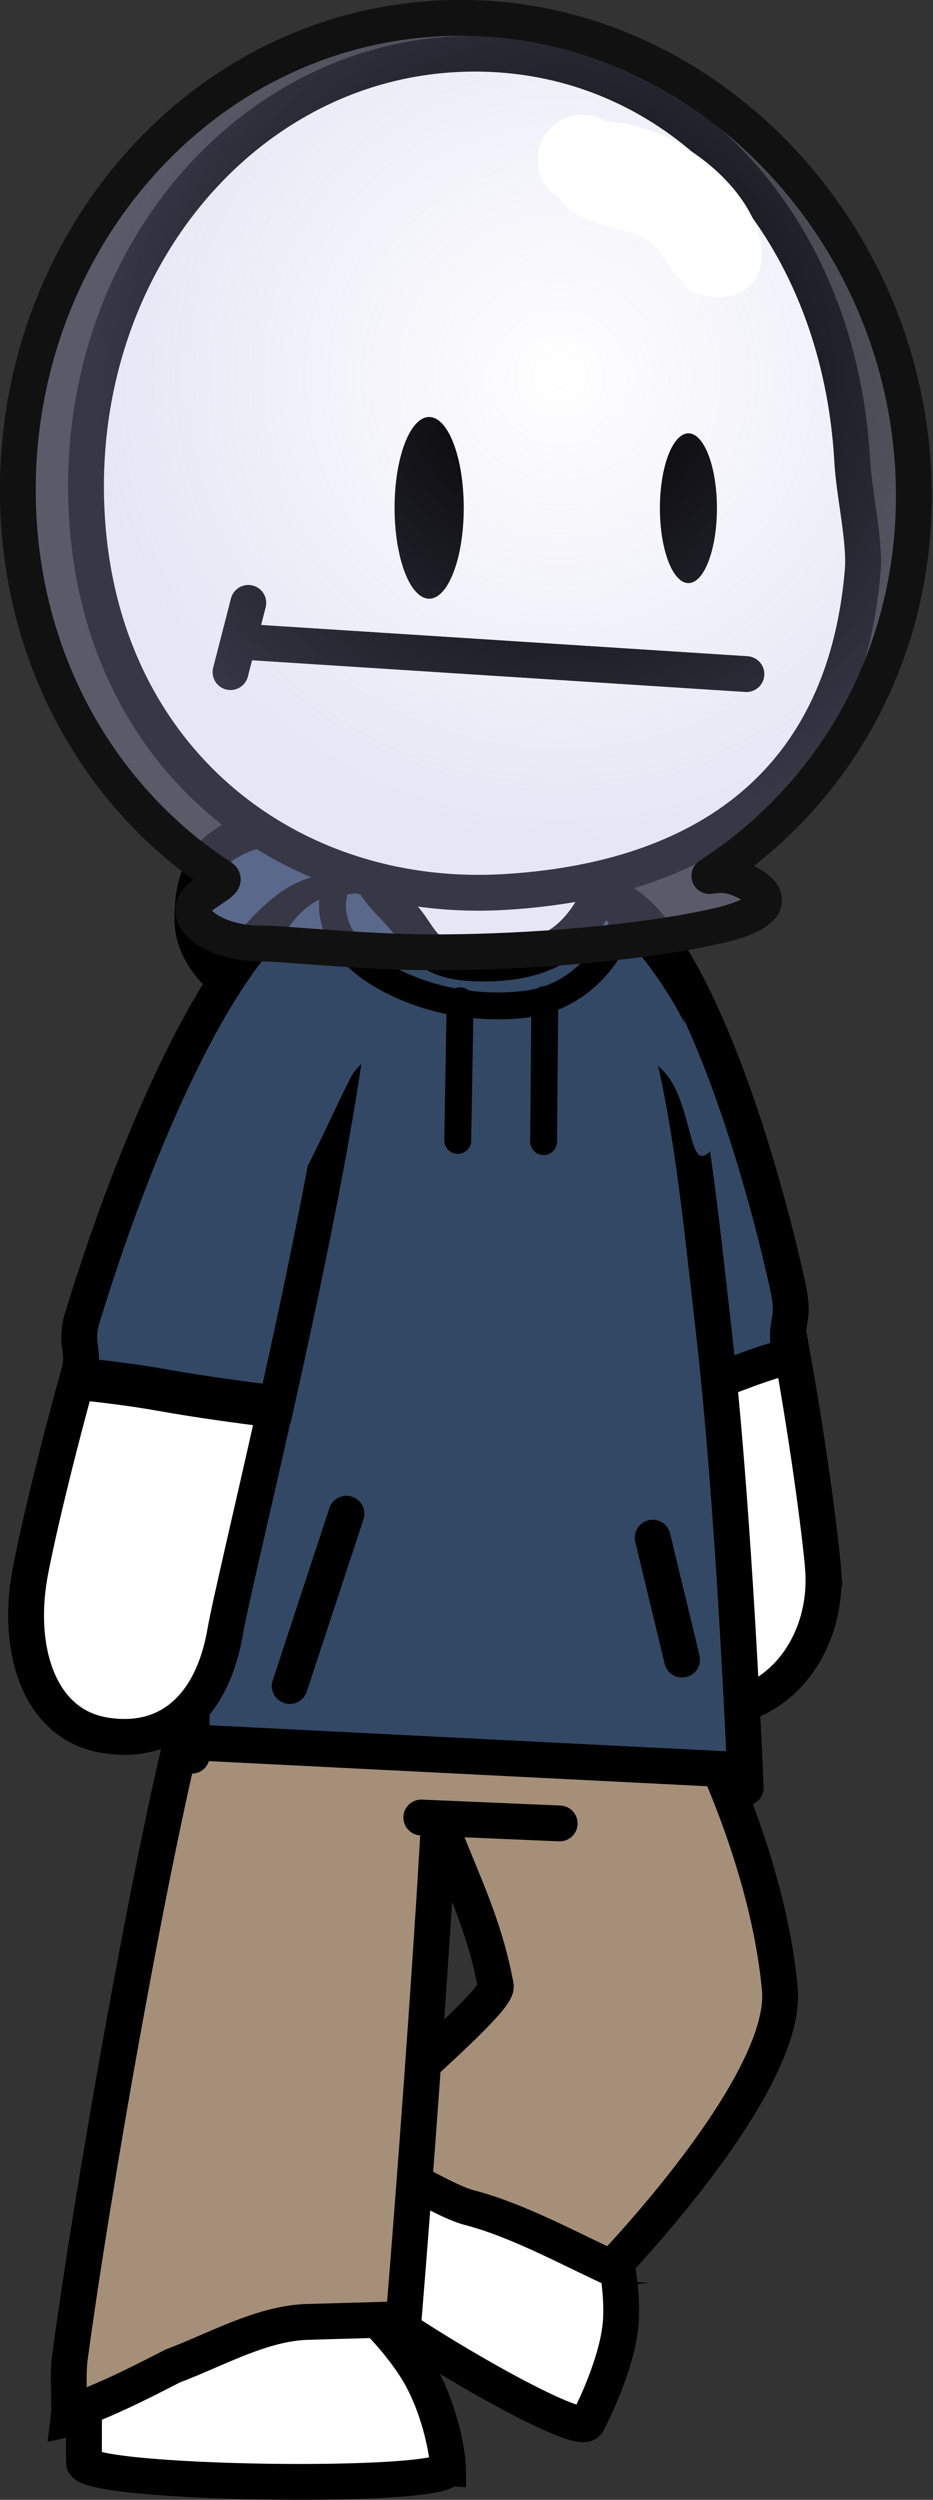 <svg version="1.1" xmlns="http://www.w3.org/2000/svg" xmlns:xlink="http://www.w3.org/1999/xlink" width="52.085" height="139.474" viewBox="0,0,52.085,139.474"><rect x="0" y="0" width="52.085" height="139.474" fill="#333333" stroke="none"/><defs><radialGradient cx="328.604" cy="150.899" r="26.06" gradientUnits="userSpaceOnUse" id="color-1"><stop offset="0" stop-color="#afb0e0" stop-opacity="0"/><stop offset="1" stop-color="#afb0e0" stop-opacity="0.314"/></radialGradient></defs><g transform="translate(-297.357,-129.848)"><g data-paper-data="{&quot;isPaintingLayer&quot;:true}" fill-rule="nonzero" stroke-linejoin="miter" stroke-miterlimit="10" stroke-dasharray="" stroke-dashoffset="0" style="mix-blend-mode: normal"><path d="M330.882,181.12c0,3.489 -5.101,6.318 -11.393,6.318c-6.292,0 -11.393,-2.829 -11.393,-6.318c0,-3.489 1.579,-5.386 7.872,-5.386c6.292,0 14.915,1.897 14.915,5.386z" fill="#334865" stroke="#000000" stroke-width="2" stroke-linecap="butt"/><path d="M343.301,217.334c0.317,4.041 -2.223,7.531 -5.672,7.794c-3.449,0.263 -6.502,-2.8 -6.819,-6.841c-0.09,-1.155 -0.435,-4.755 -0.8,-9.321c1.827,-0.695 3.668,-1.36 5.539,-1.853c1.957,-0.516 3.787,-1.401 5.744,-1.886c0.08,-0.02 0.164,-0.034 0.251,-0.045c1.054,5.851 1.65,10.774 1.758,12.152z" data-paper-data="{&quot;index&quot;:null}" fill="#ffffff" stroke="#000000" stroke-width="2" stroke-linecap="butt"/><path d="M330.499,179.786c4.172,-0.561 8.638,11.926 10.81,21.704c0.529,2.381 -0.248,1.786 0.155,4.06c-0.116,0.008 -0.216,0.018 -0.283,0.036c-1.96,0.502 -3.791,1.416 -5.751,1.949c-1.844,0.502 -3.659,1.175 -5.459,1.88c-0.904,-11.788 -1.889,-29.304 0.528,-29.628z" data-paper-data="{&quot;index&quot;:null}" fill="#334865" stroke="#000000" stroke-width="2" stroke-linecap="butt"/><path d="M322.133,225.934c0.696,-11.018 5.102,-6.065 10.45,-6.403c0.309,-0.019 7.335,10.865 8.307,21.277c0.5,5.362 -9.475,15.642 -9.468,15.649c-2.863,0.335 -13.813,-6.651 -15.56,-6.309c-0.059,-0.938 9.362,-8.472 9.174,-9.493c-1.059,-5.749 -4.01,-8.995 -3.747,-13.145z" fill="#a68f79" stroke="#000000" stroke-width="2" stroke-linecap="butt"/><path d="M330.148,265.015c-0.585,1.068 -15.083,-7.655 -14.498,-8.723c0.088,-0.161 1.203,-2.331 2.907,-5.562c1.689,0.606 3.726,1.954 4.997,2.287c2.792,0.729 5.62,2.321 8.3,3.537c0.102,0.671 0.227,1.757 0.165,2.77c-0.135,2.21 -1.533,5.074 -1.87,5.69z" fill="#ffffff" stroke="#000000" stroke-width="2" stroke-linecap="butt"/><path d="M307.487,226.955c2.574,-10.737 8.484,-2.459 14.498,-1.769c0.569,0.065 -1.982,33.755 -2.546,39.183c-1.401,-0.128 -9.476,-2.06 -12.096,-1.41c-1.644,0.604 -4.491,1.473 -6.163,1.845c0.11,-0.886 -0.074,-2.286 0.078,-3.413c1.285,-9.523 4.276,-26.291 6.229,-34.436z" fill="#a68f79" stroke="#000000" stroke-width="2" stroke-linecap="butt"/><path d="M322.367,267.547c0.011,1.219 -20.31,0.912 -20.321,-0.307c-0.001,-0.117 -0.004,-1.241 0.001,-3.067c1.775,-0.673 3.743,-1.7 4.946,-2.316c2.464,-0.931 4.992,-2.39 7.53,-2.462c1.366,-0.038 2.832,-0.08 4.213,-0.119c0.004,0.229 0.005,0.35 0.005,0.35c0,0 1.365,1.414 2.159,2.889c1.083,2.013 1.461,4.328 1.468,5.032z" fill="#ffffff" stroke="#000000" stroke-width="2" stroke-linecap="butt"/><path d="M318.035,230.929v-4.311h14.099v4.311z" fill="#a68f79" stroke="none" stroke-width="0" stroke-linecap="butt"/><path d="M308.064,227.806c0,0 -0.178,-17.612 1.08,-28.469c1.421,-12.267 4.87,-22.875 14.013,-23.147c11.496,-0.342 12.492,14.412 14.041,27.885c1.183,10.289 1.788,25.516 1.788,25.516" fill="#334865" stroke="#000000" stroke-width="2" stroke-linecap="round"/><path d="M316.362,179.723c2.325,0.53 -0.891,16.436 -3.563,28.434c-2.128,-0.268 -4.253,-0.556 -6.366,-0.933c-1.555,-0.278 -3.114,-0.464 -4.68,-0.636c0.378,-1.359 -0.247,-1.743 0.191,-3.188c3.372,-11.112 9.454,-24.808 14.417,-23.676z" fill="#334865" stroke="#000000" stroke-width="2" stroke-linecap="butt"/><path d="M309.931,220.871c-0.728,4.233 -3.214,6.395 -6.779,5.783c-3.565,-0.613 -4.872,-4.651 -4.145,-8.884c0.224,-1.301 1.174,-5.58 2.621,-10.831c1.581,0.173 3.154,0.36 4.724,0.64c2.106,0.376 4.224,0.664 6.346,0.931c-1.341,6.006 -2.525,10.953 -2.767,12.361z" fill="#ffffff" stroke="#000000" stroke-width="2" stroke-linecap="butt"/><path d="M319.422,187.302c0,1.129 -1.779,1.254 -2.51,2.71c-1.804,3.588 -3.847,8.665 -5.354,8.665c-2.118,0 0.195,-7.462 0.195,-11.374c0,-3.913 2.237,-7.475 4.355,-7.475c0.437,0 1.611,-0.315 1.967,-0.04c1.371,1.058 1.348,4.409 1.348,7.515z" fill="#334865" stroke="none" stroke-width="0" stroke-linecap="butt"/><path d="M328.499,180.403c0.586,-0.088 1.584,0.019 2.732,0.821c1.62,1.131 4.499,5.285 4.74,6.898c0.412,2.755 2,6.008 0.587,6.219c-0.648,0.097 -0.735,-2.668 -1.801,-4.281c-0.587,-0.888 -1.965,-1.695 -2.526,-2.528c-0.641,-0.952 -1.841,-0.862 -1.959,-1.657c-0.412,-2.755 -3.185,-5.26 -1.773,-5.472z" data-paper-data="{&quot;index&quot;:null}" fill="#334865" stroke="none" stroke-width="0" stroke-linecap="butt"/><path d="M328.601,231.584l-7.724,-0.331" fill="none" stroke="#000000" stroke-width="2" stroke-linecap="round"/><path d="M330.986,178.686c0,0.788 -0.411,1.825 -1.224,2.81c-0.928,1.124 -2.443,2.149 -5.561,2.11c-2.814,-0.035 -3.136,-0.951 -3.967,-2.136c-0.646,-0.921 -2.091,-2.046 -2.091,-2.784c0,-1.688 2.875,-3.056 6.422,-3.056c3.547,0 6.422,1.368 6.422,3.056z" fill="#ffffff" stroke="#000000" stroke-width="2" stroke-linecap="butt"/><path d="M344.933,155.573c0.105,1.877 0.73,4.45 0.583,6.158c-1.074,12.507 -9.697,17.292 -20.034,17.887c-11.981,0.69 -22.518,-7.382 -23.28,-21.058c-0.763,-13.675 8.495,-24.993 20.475,-25.683c11.981,-0.69 21.493,9.02 22.256,22.695z" fill="#ffffff" stroke="#000000" stroke-width="2" stroke-linecap="butt"/><path d="M323.246,158.183c0,2.8 -0.865,5.069 -1.931,5.069c-1.066,0 -1.931,-2.269 -1.931,-5.069c0,-2.8 0.865,-5.069 1.931,-5.069c1.066,0 1.931,2.269 1.931,5.069z" fill="#000000" stroke="none" stroke-width="0" stroke-linecap="butt"/><path d="M337.38,158.203c0,2.308 -0.713,4.179 -1.592,4.179c-0.879,0 -1.592,-1.871 -1.592,-4.179c0,-2.308 0.713,-4.179 1.592,-4.179c0.879,0 1.592,1.871 1.592,4.179z" fill="#000000" stroke="none" stroke-width="0" stroke-linecap="butt"/><path d="M311.55,165.693l27.475,1.765" fill="none" stroke="#000000" stroke-width="2" stroke-linecap="round"/><path d="M311.219,163.486l-0.993,3.862" fill="none" stroke="#000000" stroke-width="2" stroke-linecap="round"/><path d="M316.697,214.303l-3.165,9.613" fill="none" stroke="#000000" stroke-width="2" stroke-linecap="round"/><path d="M335.434,222.441l-1.641,-6.8" fill="none" stroke="#000000" stroke-width="2" stroke-linecap="round"/><path d="M332.432,180.492c0,0 -1.233,4.866 -5.793,5.393c-4.103,0.474 -7.665,-1.098 -9.245,-2.541c-1.956,-1.786 -1.408,-3.585 -1.408,-3.585" fill="none" stroke="#000000" stroke-width="1.5" stroke-linecap="round"/><path d="M322.911,193.476l0.133,-7.79" fill="none" stroke="#000000" stroke-width="1.5" stroke-linecap="round"/><path d="M327.771,185.619l-0.067,7.924" fill="none" stroke="#000000" stroke-width="1.5" stroke-linecap="round"/><path d="M338.659,228.599l-30.063,-1.515" fill="none" stroke="#000000" stroke-width="2" stroke-linecap="round"/><g stroke-linecap="butt"><path d="M348.368,156.981c0.183,9.157 -4.278,17.013 -11.16,21.562c-0.715,0.473 0.208,-0.187 1.452,0.349c1.975,0.85 2.034,1.899 -1.494,2.67c-3.804,0.831 -9.793,1.423 -15.673,1.419c-3.891,-0.002 -8.539,-0.516 -9.587,-0.495c-2.445,0.049 -4.957,-1.536 -3.145,-2.754c1.341,-0.901 1.188,-0.768 0.602,-1.164c-6.539,-4.417 -10.829,-11.971 -11.005,-20.821c-0.286,-14.326 10.314,-26.62 24.249,-26.899c13.934,-0.278 25.476,11.807 25.762,26.133z" fill="url(#color-1)" stroke="#111111" stroke-width="2"/><path d="M339.773,143.121c0.627,2.568 -1.359,3.979 -3.829,2.979c-0.454,-0.184 -1.792,-2.416 -2.324,-2.763c-1.546,-1.008 -4.036,-0.827 -4.983,-2.411c-0.745,-0.42 -1.256,-1.212 -1.274,-2.13c-0.028,-1.38 1.069,-2.522 2.45,-2.549c0.523,-0.01 1.012,0.141 1.419,0.407c3.473,0.062 7.743,3.196 8.541,6.467z" fill="#ffffff" stroke="none" stroke-width="0.5"/></g></g></g></svg>